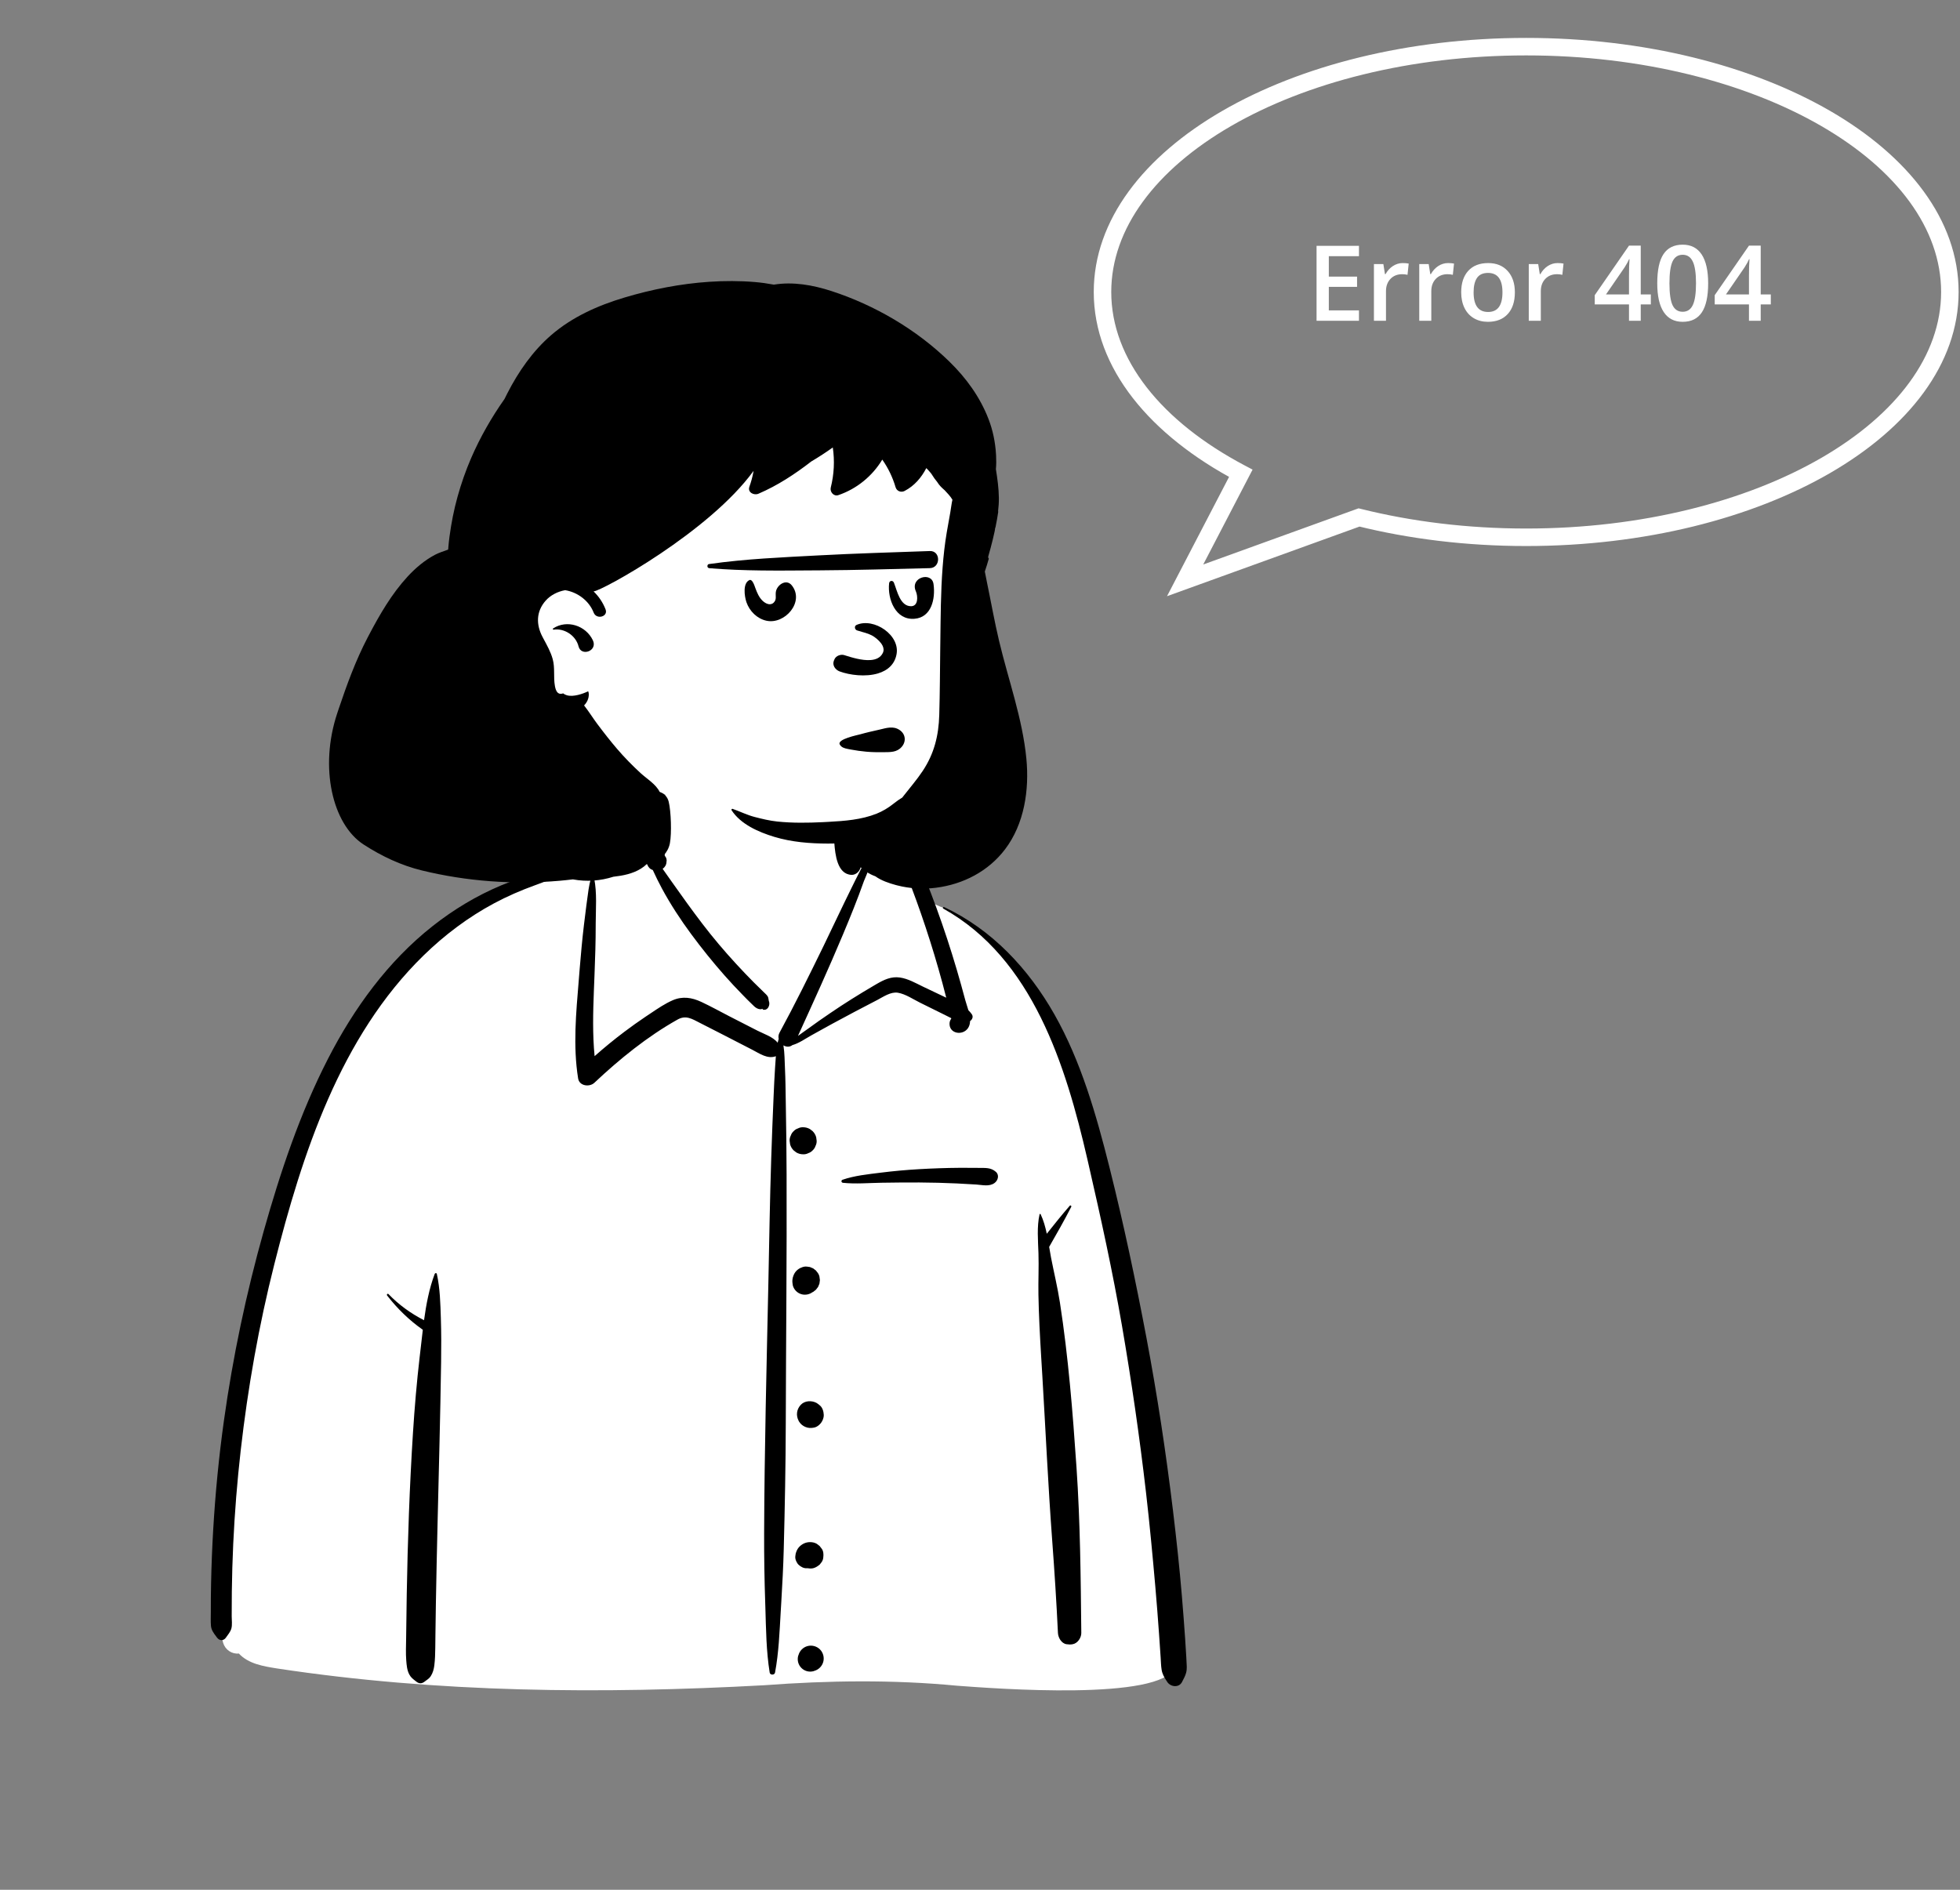 <svg width="336" height="324" viewBox="0 0 336 324" fill="none" xmlns="http://www.w3.org/2000/svg">
<rect x="0" y="0" width="336" height="324" fill="#808080" stroke="none"/>
<path fill-rule="evenodd" clip-rule="evenodd" d="M47.464 286.051C75.065 290.245 103.167 290.456 130.997 288.933C142.012 288.108 153.06 287.96 164.065 289.014C170.568 289.498 199.081 291.678 201.41 285.852C199.944 254.824 196.975 223.533 187.865 193.692C184.118 183.097 180.901 174.303 173.589 165.535C171.284 163.141 166.314 158.12 163.467 156.482C160.999 155.064 159.968 155.57 158.552 153.174C157.144 150.527 156.106 146.107 154.107 144.24C152.072 142.338 149.055 143.018 145.317 143.631C146.004 134.346 141.72 131.981 135.818 130.216C125.444 126.255 115.198 128.245 112.587 140.879C107.745 140.879 105.026 142.963 102.086 144.966C100.884 145.784 101.72 147.87 100.285 148.513C97.629 149.459 92.935 149.228 90.378 150.392C78.749 155.686 68.391 163.364 61.589 174.576C46.34 198.515 35.865 248.942 37.678 277.315C36.883 278.561 37.982 280.348 38.261 281.687C38.613 282.853 39.754 283.628 40.945 283.495C42.607 285.283 45.177 285.681 47.464 286.051Z" fill="white"/>
<path fill-rule="evenodd" clip-rule="evenodd" d="M161.709 155.78C161.54 155.686 161.689 155.444 161.859 155.524C170.045 159.365 176.324 166.105 180.743 173.892C185.318 181.956 187.926 191.11 190.174 200.058L190.255 200.382C192.652 209.954 194.691 219.625 196.526 229.319C198.384 239.137 199.876 249.015 201.076 258.934C201.67 263.838 202.199 268.752 202.612 273.675C202.818 276.135 203.005 278.597 203.174 281.06C203.241 282.045 203.304 283.03 203.358 284.016L203.397 284.755C203.431 285.426 203.511 286.099 203.345 286.76C203.202 287.331 202.9 287.847 202.635 288.371C202.109 289.406 200.67 289.236 200.104 288.371L199.939 288.119C199.564 287.539 199.252 287 199.134 286.278C199.02 285.578 199.016 284.845 198.965 284.139C198.871 282.84 198.791 281.539 198.7 280.239C198.508 277.502 198.293 274.767 198.055 272.034C197.583 266.64 197.078 261.249 196.457 255.869C195.353 246.308 193.969 236.772 192.337 227.286C190.742 218.02 188.727 208.848 186.623 199.688L186.406 198.74C182.723 182.746 177.048 164.328 161.709 155.78ZM74.522 218.408C74.582 218.248 74.841 218.211 74.885 218.408C75.436 220.892 75.491 223.45 75.575 225.992C75.658 228.501 75.655 231.02 75.618 233.53C75.483 242.754 75.23 251.97 75.011 261.193C74.902 265.806 74.799 270.42 74.72 275.034C74.691 276.764 74.666 278.494 74.645 280.225L74.619 282.507C74.607 283.516 74.58 284.513 74.457 285.521C74.376 286.184 74.203 286.817 73.837 287.385C73.578 287.788 73.207 287.993 72.847 288.267L72.779 288.319C72.319 288.683 71.835 288.686 71.379 288.319L71.246 288.215C70.811 287.874 70.435 287.608 70.157 287.07C69.77 286.321 69.709 285.507 69.643 284.682C69.543 283.431 69.609 282.161 69.622 280.907C69.648 278.389 69.683 275.873 69.727 273.356C69.889 264.126 70.209 254.894 70.793 245.681C71.068 241.341 71.441 236.987 71.941 232.665L72.036 231.855C72.188 230.583 72.326 229.289 72.482 227.99C70.155 226.353 68.109 224.365 66.364 222.111C66.236 221.945 66.447 221.713 66.602 221.873C68.385 223.72 70.429 225.192 72.692 226.349C73.063 223.631 73.572 220.928 74.522 218.408ZM113.406 136.132C113.438 136.108 113.488 136.097 113.518 136.132C114.019 136.716 113.917 137.608 113.933 138.347L113.935 138.416C113.971 139.497 113.978 140.575 113.974 141.657L113.963 145.1C113.962 145.573 113.923 146.066 113.947 146.542L113.96 146.727C114.223 146.996 114.345 147.385 114.256 147.776C114.24 148.277 113.978 148.695 113.596 148.958L114.415 150.121L115.235 151.283C116.925 153.68 118.633 156.057 120.414 158.389C122.229 160.766 124.166 163.054 126.193 165.254C127.183 166.329 128.19 167.389 129.221 168.425C129.64 168.846 130.069 169.257 130.493 169.672L130.916 170.089C131.165 170.339 131.479 170.586 131.645 170.902C131.742 171.089 131.764 171.549 131.799 171.625C132.112 172.312 131.579 173.409 130.692 173.066L130.732 173.039C130.894 172.927 130.79 172.925 130.422 173.034C130.189 173.033 129.972 172.98 129.768 172.874L129.707 172.841C129.421 172.695 129.165 172.413 128.932 172.187L128.874 172.132C128.341 171.633 127.834 171.104 127.323 170.582C126.258 169.493 125.217 168.381 124.208 167.239C122.197 164.962 120.291 162.591 118.485 160.147C116.646 157.658 114.936 155.041 113.466 152.317C112.908 151.283 112.396 150.229 111.906 149.163C110.951 148.857 110.73 147.841 110.796 146.697C110.444 145.877 110.127 145.039 109.939 144.184C109.914 144.067 110.064 143.956 110.155 144.059C110.46 144.406 110.742 144.775 111.014 145.154C111.178 144.352 111.386 143.614 111.483 143.143L111.906 141.066C109.522 140.942 106.909 141.922 105.265 143.637C105.177 144.084 104.833 144.404 104.498 144.822C104.115 145.299 103.781 145.835 103.532 146.395C102.979 147.637 103.291 149.467 102.219 150.378C102.107 150.473 101.982 150.539 101.854 150.58C102.362 153.075 102.131 155.825 102.12 158.357L102.12 158.58C102.123 161.413 102.028 164.249 101.918 167.08L101.807 169.883C101.663 173.62 101.569 177.359 101.932 181.075C103.59 179.607 105.303 178.205 107.076 176.87C108.242 175.992 109.431 175.145 110.641 174.33L111.625 173.673C112.804 172.882 114.011 172.068 115.302 171.502C116.99 170.762 118.595 171.016 120.225 171.775C121.848 172.532 123.422 173.41 125.014 174.23C126.633 175.064 128.256 175.89 129.877 176.719C130.951 177.268 132.525 177.764 133.313 178.775C133.363 178.551 133.422 178.328 133.49 178.106C133.412 177.767 133.442 177.401 133.632 177.052C136.279 172.186 138.729 167.204 141.161 162.228C142.392 159.71 143.562 157.162 144.796 154.645L145.995 152.194C146.195 151.785 146.396 151.377 146.598 150.97C146.901 150.36 147.215 149.756 147.521 149.147C147.651 148.89 147.813 148.635 147.939 148.376L147.998 148.245C148.001 148.239 148.292 147.325 148.067 147.412L148.048 147.421C147.933 147.486 147.842 147.342 147.916 147.25C148.233 146.857 148.675 147.205 148.856 147.568C149.355 148.568 148.441 150.138 148.089 151.095L148.07 151.149C146.979 154.238 145.743 157.27 144.477 160.292C142.05 166.084 139.443 171.787 136.841 177.501L136.81 177.599C137.365 177.174 137.957 176.788 138.465 176.412C139.744 175.463 141.061 174.562 142.376 173.663C144.788 172.015 147.264 170.476 149.782 168.997L150.286 168.702C151.544 167.969 152.79 167.375 154.283 167.595C155.67 167.799 156.959 168.544 158.212 169.15L158.341 169.212L162.213 171.053C161.799 169.402 161.351 167.759 160.883 166.122C159.971 162.929 158.968 159.763 157.88 156.626C156.864 153.694 155.765 150.794 154.603 147.918L154.254 147.054C153.78 145.87 153.309 144.579 151.955 144.214C150.601 143.849 149.049 144.39 147.813 143.618C147.7 143.548 147.714 143.363 147.85 143.329L148.614 143.136C150.046 142.78 151.726 142.421 153.081 142.768C154.556 143.146 155.775 144.383 156.491 145.67C157.286 147.102 157.847 148.704 158.451 150.231L158.546 150.471C159.239 152.198 159.905 153.936 160.543 155.685C161.818 159.181 162.978 162.719 164.029 166.289C164.535 168.009 165.015 169.738 165.477 171.47C165.609 171.969 165.828 172.573 166.008 173.203C166.214 173.404 166.408 173.628 166.591 173.884C166.894 174.308 166.677 174.805 166.3 175.059C166.285 175.492 166.189 175.9 165.959 176.25C165.06 177.615 162.683 177.263 162.78 175.428C162.794 175.147 162.904 174.879 163.069 174.652L163.065 174.616L163.046 174.548C162.633 174.351 162.219 174.13 161.782 173.914L157.719 171.906C156.542 171.324 155.238 170.425 153.929 170.203C152.709 169.997 151.422 170.906 150.374 171.455L150.306 171.49C147.772 172.789 145.256 174.132 142.751 175.485C141.528 176.146 140.321 176.835 139.102 177.503C138.084 178.062 136.984 178.865 135.839 179.181C135.35 179.561 134.769 179.51 134.302 179.223C134.516 180.545 134.502 181.901 134.568 183.253C134.656 185.06 134.67 186.872 134.699 188.681L134.71 189.359C134.787 193.359 134.828 197.36 134.844 201.361C134.898 215.608 134.74 229.859 134.704 244.106C134.685 251.264 134.543 258.428 134.357 265.583C134.279 268.615 134.114 271.643 133.936 274.671L133.838 276.322C133.631 279.806 133.508 283.329 132.863 286.766C132.779 287.214 132.021 287.226 131.947 286.766C131.353 283.083 131.32 279.319 131.206 275.593L131.182 274.848C131.045 270.847 130.98 266.849 130.994 262.846C131.044 248.593 131.415 234.35 131.718 220.102C131.87 212.943 131.973 205.781 132.209 198.624C132.327 195.043 132.461 191.465 132.62 187.885C132.691 186.287 132.76 184.69 132.866 183.095L132.914 182.411C132.946 181.965 132.973 181.524 133.005 181.087C131.564 181.614 130.246 180.639 128.949 179.972C127.454 179.202 125.961 178.432 124.465 177.664L122.969 176.898L119.974 175.37C118.626 174.681 117.587 173.996 116.149 174.804C110.968 177.711 106.207 181.58 101.893 185.64C101.066 186.419 99.317 186.21 99.108 184.905C98.213 179.33 98.757 173.675 99.214 168.084L99.382 166.008C99.587 163.528 99.809 161.049 100.105 158.58C100.238 157.475 100.37 156.371 100.516 155.269L100.628 154.442C100.811 153.135 100.93 151.836 101.319 150.583C101.196 150.543 101.078 150.478 100.973 150.378C99.803 149.268 100.367 147.341 100.901 146.02C101.428 144.716 102.232 143.578 103.238 142.599C103.458 142.385 103.767 142.247 104.078 142.24C106.519 140.622 109.197 139.815 111.983 140.698C112.062 140.324 112.142 139.95 112.226 139.577L112.311 139.204C112.528 138.279 112.608 136.751 113.406 136.132ZM138.421 282.222C139.179 282.013 140.008 282.233 140.563 282.788C141.118 283.343 141.338 284.173 141.129 284.93C141.024 285.303 140.836 285.627 140.563 285.902C140.308 286.156 140.011 286.336 139.671 286.445L139.592 286.468L139.468 286.52C139.088 286.622 138.708 286.622 138.329 286.52C137.966 286.418 137.651 286.234 137.383 285.969C137.118 285.701 136.934 285.386 136.832 285.023C136.73 284.643 136.73 284.263 136.832 283.884L136.884 283.76C136.989 283.387 137.177 283.063 137.45 282.788C137.725 282.515 138.049 282.326 138.421 282.222ZM183.394 206.719C183.518 206.576 183.72 206.759 183.643 206.911C182.463 209.225 181.148 211.522 179.856 213.777C179.959 214.402 180.062 215.022 180.18 215.626C180.683 218.202 181.3 220.731 181.702 223.331C183.147 232.676 183.897 242.124 184.541 251.553C185.187 261.017 185.269 270.484 185.366 279.966C185.375 280.788 184.743 281.743 183.896 281.898C183.509 281.969 183.218 281.955 182.832 281.898C181.95 281.768 181.399 280.758 181.361 279.966C181.109 274.667 180.769 269.374 180.375 264.083C179.677 254.703 179.25 245.297 178.687 235.907L178.488 232.625C178.275 229.069 178.08 225.51 178.016 221.949C177.974 219.589 178.1 217.231 178.023 214.874C177.951 212.698 177.731 210.332 178.21 208.194C178.228 208.114 178.354 208.094 178.391 208.171C178.89 209.221 179.205 210.362 179.449 211.527C180.734 209.901 182.042 208.272 183.394 206.719ZM99.225 149.243C99.406 149.23 99.399 149.501 99.225 149.521C96.704 149.814 94.268 150.84 91.887 151.713L91.683 151.787C89.277 152.66 86.932 153.676 84.675 154.886C80.262 157.252 76.21 160.303 72.628 163.796C58.324 177.739 51.805 197.846 47.029 216.741C44.374 227.239 42.487 237.915 41.264 248.672C40.659 253.992 40.232 259.332 39.982 264.681C39.855 267.422 39.774 270.166 39.741 272.91C39.723 274.315 39.718 275.721 39.72 277.127C39.721 277.771 39.836 278.582 39.663 279.207C39.504 279.787 39.053 280.297 38.72 280.78C38.325 281.352 37.616 281.322 37.215 280.78L37.068 280.582C36.641 280.016 36.223 279.474 36.162 278.733C36.097 277.939 36.143 277.121 36.14 276.324C36.133 274.717 36.153 273.111 36.185 271.504C36.247 268.426 36.368 265.349 36.548 262.275C36.914 256.037 37.517 249.811 38.379 243.622C39.912 232.622 42.21 221.726 45.219 211.035C48.059 200.95 51.423 190.894 56.215 181.552C60.664 172.878 66.501 164.809 74.203 158.747C77.784 155.928 81.683 153.579 85.887 151.809C88.007 150.917 90.233 150.189 92.498 149.773C94.737 149.363 96.966 149.42 99.225 149.243ZM138.855 264.395C139.255 264.392 139.701 264.48 140.044 264.701L140.503 265.056C140.627 265.215 140.751 265.376 140.874 265.536C141.161 265.91 141.199 266.515 141.139 266.96C141.125 267.257 141.037 267.534 140.874 267.79L140.525 268.242C140.189 268.516 139.91 268.711 139.503 268.843C139.291 268.911 139.087 268.926 138.883 268.915L138.815 268.911L138.855 268.917L138.784 268.908C138.718 268.903 138.651 268.896 138.584 268.887C138.539 268.881 138.493 268.877 138.448 268.871C138.404 268.867 138.362 268.866 138.318 268.87C137.801 268.918 137.282 268.625 136.916 268.289C136.586 267.986 136.289 267.343 136.335 266.887L136.355 266.696C136.39 266.375 136.418 266.248 136.554 265.926C136.687 265.611 136.871 265.334 137.123 265.1C137.605 264.652 138.194 264.4 138.855 264.395ZM137.257 240.875C137.943 240.128 139.12 240.073 139.969 240.525C140.177 240.636 140.367 240.812 140.549 240.96C141.009 241.332 141.19 242.003 141.215 242.568C141.24 243.127 140.946 243.791 140.549 244.177L140.453 244.27C140.216 244.501 139.877 244.701 139.546 244.762C139.011 244.86 138.563 244.857 138.065 244.647C137.638 244.467 137.269 244.177 137.019 243.783L136.978 243.717C136.961 243.689 136.944 243.661 136.929 243.632L136.907 243.589C136.431 242.673 136.559 241.636 137.257 240.875ZM137.612 217.232C137.921 217.135 138.23 217.121 138.539 217.19C138.749 217.191 138.945 217.244 139.126 217.349C139.323 217.404 139.494 217.504 139.639 217.648C139.813 217.751 139.953 217.89 140.056 218.065C140.261 218.29 140.4 218.553 140.472 218.856L140.555 219.474L140.472 220.093L140.238 220.648C140.173 220.732 140.108 220.816 140.043 220.9C139.939 221.075 139.8 221.215 139.625 221.319C139.511 221.432 139.38 221.517 139.234 221.575C138.717 221.947 138.027 222.068 137.414 221.899C137.05 221.797 136.733 221.612 136.465 221.346C136.199 221.077 136.014 220.761 135.913 220.397L135.871 220.106C135.816 219.716 135.808 219.5 135.918 219.004C135.967 218.786 136.107 218.478 136.181 218.349C136.495 217.796 137.009 217.417 137.612 217.232ZM164.45 200.222C165.338 200.216 166.225 200.217 167.112 200.227L167.778 200.236C168.892 200.254 169.847 200.139 170.723 200.912C171.359 201.473 171.079 202.415 170.475 202.838C169.561 203.479 168.413 203.156 167.362 203.086C166.253 203.011 165.144 202.95 164.034 202.9C161.885 202.804 159.735 202.742 157.583 202.733C155.437 202.724 153.287 202.744 151.14 202.779C148.956 202.814 146.682 203.018 144.51 202.792C144.212 202.761 144.145 202.368 144.439 202.266C146.486 201.558 148.788 201.328 150.933 201.058C153.145 200.778 155.357 200.58 157.583 200.452C159.87 200.321 162.16 200.238 164.45 200.222ZM137.608 193.265L137.681 193.267C138.072 193.268 138.438 193.36 138.778 193.543L138.851 193.583L139.32 193.946C139.607 194.235 139.806 194.576 139.916 194.969L139.999 195.585C140.011 195.904 139.944 196.202 139.799 196.478C139.706 196.766 139.546 197.014 139.32 197.224C139.11 197.45 138.861 197.61 138.574 197.704C138.319 197.837 138.046 197.905 137.755 197.905L137.681 197.903C137.263 197.902 136.873 197.796 136.512 197.587L136.043 197.224C135.756 196.935 135.557 196.594 135.447 196.201L135.364 195.585C135.352 195.266 135.418 194.968 135.564 194.692C135.657 194.404 135.817 194.156 136.043 193.946C136.253 193.72 136.501 193.56 136.789 193.466C137.044 193.332 137.317 193.265 137.608 193.265ZM144.478 138.807C144.977 138.083 145.882 138.727 145.753 139.308C145.787 140.942 145.871 142.527 146.242 144.127C146.412 144.86 146.635 145.593 146.979 146.264L147.123 146.547C147.568 147.426 147.914 148.255 147.314 149.22C147.032 149.675 146.521 150.017 145.968 149.993C143.514 149.887 143.177 146.47 143.028 144.562C142.874 142.598 143.352 140.439 144.478 138.807Z" fill="black"/>
<path fill-rule="evenodd" clip-rule="evenodd" d="M141.465 68.723C117.15 67.836 93.917 84.183 86.094 107.29C85.526 109.103 87.295 110.796 89.079 110.489C87.254 119.684 91.243 132.061 101.635 133.365C103.764 133.634 105.904 133.479 108.035 133.675C109.935 133.849 120.278 139.67 124.151 141.033C132.305 143.883 152.823 143.361 160.986 141.033C161.283 141.71 167.622 115.704 169.065 107.641C169.592 104.147 164.782 101.561 165.136 97.961C165.592 93.337 170.999 87.698 169.342 83.296C164.976 72.091 152.304 68.965 141.465 68.723Z" fill="white"/>
<path fill-rule="evenodd" clip-rule="evenodd" d="M129.39 48.354C130.482 48.445 131.581 48.599 132.66 48.802C135.941 48.266 139.336 48.862 142.518 49.895C149.969 52.315 157.142 56.517 162.757 62.001C165.647 64.825 168.012 68.078 169.467 71.861C170.207 73.78 170.623 75.828 170.743 77.88L170.757 78.129C170.79 78.809 170.806 79.626 170.724 80.435C170.984 82.067 171.216 83.713 171.234 85.365C171.242 86.13 171.192 86.893 171.099 87.652L171.131 87.724C170.997 88.629 170.836 89.531 170.652 90.428L170.606 90.488C170.581 90.67 170.552 90.852 170.525 91.034C170.425 91.495 170.321 91.956 170.211 92.414C169.971 93.407 169.707 94.393 169.422 95.373C169.372 95.545 169.42 95.68 169.513 95.769C169.305 96.515 169.078 97.256 168.826 97.989C168.95 98.629 169.075 99.27 169.207 99.909C169.898 103.231 170.483 106.575 171.269 109.878C172.862 116.582 175.283 123.179 175.949 130.071C176.466 135.416 175.607 141.26 172.285 145.626C169.423 149.388 165.117 151.61 160.467 152.201C158.243 152.487 155.961 152.356 153.785 151.793L153.548 151.731C152.458 151.437 151.071 150.978 150.058 150.238C148.959 149.851 147.922 149.137 147.297 148.439C146.443 147.486 145.512 145.857 145.744 144.502C144.474 144.605 143.196 144.635 141.939 144.631C138.842 144.624 135.717 144.379 132.738 143.479C130.081 142.676 126.983 141.334 125.412 138.912C125.338 138.797 125.46 138.633 125.589 138.677C126.859 139.123 128.046 139.725 129.356 140.066C130.645 140.399 131.933 140.714 133.262 140.852C135.86 141.12 138.497 141.084 141.104 140.955L141.999 140.908C144.788 140.759 147.671 140.546 150.28 139.501C151.303 139.092 152.251 138.52 153.115 137.84L153.25 137.732C153.713 137.356 154.19 137.039 154.676 136.739C154.746 136.65 154.816 136.561 154.885 136.47C155.99 135.052 157.178 133.685 158.173 132.186C160.15 129.213 160.913 126.123 161.016 122.576C161.125 118.833 161.137 115.084 161.182 111.34L161.198 110.092C161.255 105.81 161.264 101.513 161.593 97.242C161.745 95.257 161.961 93.282 162.293 91.321L162.366 90.901L162.903 87.877C163.032 87.148 163.108 86.398 163.273 85.672C163.087 85.368 162.873 85.075 162.624 84.796C162.395 84.539 162.162 84.289 161.93 84.041L161.762 83.893C161.379 83.552 161.05 83.225 160.742 82.755L160.668 82.639C160.337 82.239 160.024 81.821 159.748 81.362L159.698 81.273C159.629 81.186 159.56 81.1 159.489 81.014C159.268 80.748 159.036 80.497 158.796 80.256C157.955 81.881 156.765 83.289 155.081 84.169C154.472 84.488 153.729 84.215 153.529 83.538C153.025 81.828 152.26 80.239 151.248 78.799C149.557 81.614 146.876 83.816 143.716 84.89C142.927 85.158 142.232 84.33 142.417 83.59C142.987 81.316 143.101 79.003 142.766 76.716C141.573 77.569 140.343 78.372 139.08 79.116C136.27 81.29 133.292 83.246 130.016 84.65C129.26 84.975 128.121 84.429 128.465 83.457C128.754 82.638 128.992 81.805 129.145 80.951L129.178 80.753C129.179 80.747 129.18 80.741 129.181 80.735C121.595 91.203 103.199 101.291 101.787 101.389L101.748 101.389C102.63 102.232 103.342 103.273 103.808 104.469C104.297 105.726 102.302 106.273 101.787 105.071L101.77 105.031C100.977 102.992 99.015 101.531 96.88 101.186C95.589 101.42 94.37 102.042 93.538 102.986C91.9 104.844 91.885 107.084 93.003 109.198L93.167 109.506C93.772 110.635 94.409 111.766 94.75 113.006C95.166 114.528 94.852 116.071 95.124 117.591L95.139 117.671C95.268 118.347 95.547 119.115 96.352 118.931C96.414 118.916 96.474 118.897 96.534 118.876C96.703 119.012 96.907 119.123 97.162 119.198C97.784 119.379 98.473 119.291 99.092 119.144C99.691 119.003 100.273 118.781 100.832 118.521C100.894 118.674 100.932 118.834 100.936 118.988C100.955 119.774 100.63 120.421 100.129 120.947C100.928 121.957 101.61 123.069 102.379 124.1C103.484 125.58 104.614 127.027 105.816 128.429C107.067 129.889 108.43 131.269 109.843 132.573C110.834 133.486 112.471 134.463 113.093 135.788C113.807 136.01 114.413 136.557 114.635 137.457C115.038 139.089 115.157 142.912 114.84 144.572C114.525 146.216 113.325 147.241 111.998 148.107C111.631 148.348 111.214 148.323 110.876 148.143C110.578 148.433 110.243 148.699 109.858 148.936C108.438 149.813 106.788 150.132 105.153 150.316C102.945 151.022 100.564 151.208 98.211 150.768C97.442 150.859 96.673 150.942 95.902 151.009C88.013 151.696 79.993 151.111 72.299 149.232C68.769 148.37 65.435 146.802 62.329 144.789C56.976 141.319 54.71 131.58 57.816 122.27L58.062 121.536C59.462 117.376 60.971 113.239 62.995 109.358L63.236 108.897C65.096 105.358 67.142 101.822 69.859 98.869C71.219 97.392 72.8 96.05 74.585 95.111C75.263 94.755 76.054 94.509 76.827 94.228L76.843 94.035L76.859 93.841C76.91 93.221 76.975 92.602 77.059 91.985C77.371 89.675 77.812 87.4 78.438 85.153C79.065 82.903 79.835 80.691 80.763 78.547C82.31 74.97 84.252 71.577 86.495 68.393C86.655 68.064 86.818 67.737 86.984 67.412C88.875 63.715 91.323 60.19 94.482 57.461C98.107 54.329 102.474 52.385 107.031 51.019C111.757 49.605 116.688 48.638 121.613 48.312C124.205 48.141 126.802 48.139 129.39 48.354ZM94.826 107.74C97.199 106.186 100.431 107.251 101.633 109.775C102.502 111.603 99.631 112.632 99.176 110.811C98.724 108.984 96.783 107.676 94.917 107.955C94.788 107.976 94.708 107.816 94.826 107.74Z" fill="black"/>
<path fill-rule="evenodd" clip-rule="evenodd" d="M150.685 125.112L150.831 125.078C151.999 124.803 153.122 124.428 154.209 125.152C155.245 125.841 155.388 127.116 154.581 128.046C153.752 129.002 152.65 128.949 151.487 128.962L151.414 128.963C150.449 128.976 149.467 128.962 148.505 128.876C147.608 128.796 146.706 128.668 145.819 128.501L145.295 128.398C144.759 128.29 144.232 128.149 143.956 127.63C143.475 126.726 147.052 126.017 147.486 125.893C148.541 125.592 149.616 125.354 150.685 125.112ZM152.669 114.213C152.099 114.804 151.346 115.208 150.5 115.46C148.375 116.092 145.664 115.755 143.928 115.111C143.568 114.977 143.232 114.705 143.038 114.365C142.862 114.053 142.802 113.688 142.936 113.314C142.975 113.208 143.021 113.104 143.068 113.002C143.195 112.723 143.455 112.506 143.759 112.382C144.076 112.253 144.436 112.227 144.725 112.318C144.763 112.33 144.803 112.343 144.844 112.356C145.944 112.702 147.747 113.277 149.241 113.165C150.138 113.098 150.927 112.782 151.335 111.961C151.55 111.528 151.49 111.1 151.299 110.708C151.012 110.117 150.436 109.603 149.951 109.249C149.267 108.749 148.538 108.55 147.783 108.339C147.499 108.26 147.211 108.179 146.921 108.083C146.825 108.051 146.741 107.989 146.678 107.908C146.616 107.829 146.575 107.731 146.562 107.634C146.549 107.532 146.566 107.431 146.612 107.344C146.656 107.264 146.726 107.193 146.829 107.146C148.305 106.485 150.214 106.922 151.655 107.963C152.375 108.483 152.976 109.151 153.346 109.897C153.69 110.59 153.836 111.351 153.701 112.126C153.55 112.994 153.183 113.679 152.669 114.213ZM128.479 99.452C128.894 99.269 129.235 100.125 129.32 100.358L129.497 100.842C129.785 101.623 130.115 102.416 130.721 102.996C131.228 103.481 132.04 103.892 132.628 103.324C133.185 102.786 132.913 102.18 132.996 101.519C133.144 100.325 134.772 99.131 135.751 100.377C137.963 103.194 134.541 107.11 131.389 106.423C129.787 106.074 128.496 104.788 127.966 103.259L127.939 103.178C127.622 102.21 127.301 99.972 128.479 99.452ZM157.018 101.413L157.003 101.378C155.95 98.981 159.707 97.951 160.026 100.103L160.046 100.248C160.356 102.637 159.703 105.85 156.778 106.088C153.494 106.356 152.127 102.691 152.42 100.001C152.473 99.52 153.057 99.453 153.237 99.891L153.275 99.986C153.806 101.338 154.309 103.937 156.177 103.935C157.425 103.933 157.366 102.247 157.018 101.413ZM159.401 94.475C161.288 94.408 161.285 97.363 159.401 97.407C153.104 97.555 146.803 97.752 140.505 97.786L139.36 97.793C133.445 97.833 127.508 97.914 121.61 97.417C121.106 97.375 121.2 96.668 121.621 96.696C127.805 95.816 134.064 95.558 140.295 95.224C146.658 94.882 153.033 94.701 159.401 94.475Z" fill="black"/>
<path d="M212.709 81.144L214.04 81.836L214.728 80.514L213.41 79.818L212.709 81.144ZM203.163 99.5L201.832 98.808L200.059 102.218L203.673 100.911L203.163 99.5ZM232.979 88.717L233.342 87.261L232.899 87.151L232.469 87.306L232.979 88.717ZM332.763 50.058C332.763 60.911 325.154 71.02 312.238 78.499C299.361 85.956 281.472 90.616 261.632 90.616V93.616C281.904 93.616 300.331 88.861 313.742 81.095C327.113 73.353 335.763 62.432 335.763 50.058H332.763ZM261.632 9.5C281.472 9.5 299.361 14.16 312.238 21.616C325.154 29.096 332.763 39.205 332.763 50.058H335.763C335.763 37.683 327.113 26.763 313.742 19.02C300.331 11.255 281.904 6.5 261.632 6.5V9.5ZM190.5 50.058C190.5 39.205 198.109 29.096 211.025 21.616C223.902 14.16 241.791 9.5 261.632 9.5V6.5C241.359 6.5 222.932 11.255 209.522 19.02C196.15 26.763 187.5 37.683 187.5 50.058H190.5ZM213.41 79.818C199.063 72.243 190.5 61.567 190.5 50.058H187.5C187.5 63.18 197.219 74.662 212.009 82.471L213.41 79.818ZM204.494 100.192L214.04 81.836L211.378 80.452L201.832 98.808L204.494 100.192ZM232.469 87.306L202.653 98.089L203.673 100.911L233.489 90.127L232.469 87.306ZM261.632 90.616C251.574 90.616 242.01 89.418 233.342 87.261L232.617 90.172C241.531 92.39 251.339 93.616 261.632 93.616V90.616Z" fill="white"/>
<path d="M232.965 55H225.696V42.15H232.965V43.926H227.797V47.424H232.64V49.182H227.797V53.216H232.965V55ZM240.462 45.103C240.878 45.103 241.221 45.133 241.49 45.191L241.288 47.116C240.995 47.046 240.69 47.011 240.374 47.011C239.548 47.011 238.877 47.28 238.361 47.819C237.852 48.358 237.597 49.059 237.597 49.92V55H235.531V45.279H237.148L237.421 46.993H237.526C237.849 46.413 238.268 45.953 238.783 45.613C239.305 45.273 239.864 45.103 240.462 45.103ZM248.231 45.103C248.647 45.103 248.99 45.133 249.26 45.191L249.058 47.116C248.765 47.046 248.46 47.011 248.144 47.011C247.317 47.011 246.646 47.28 246.131 47.819C245.621 48.358 245.366 49.059 245.366 49.92V55H243.301V45.279H244.918L245.19 46.993H245.296C245.618 46.413 246.037 45.953 246.553 45.613C247.074 45.273 247.634 45.103 248.231 45.103ZM259.692 50.122C259.692 51.71 259.285 52.949 258.471 53.84C257.656 54.73 256.522 55.176 255.069 55.176C254.161 55.176 253.358 54.971 252.661 54.56C251.964 54.15 251.428 53.562 251.053 52.794C250.678 52.026 250.49 51.136 250.49 50.122C250.49 48.546 250.895 47.315 251.703 46.431C252.512 45.546 253.651 45.103 255.122 45.103C256.528 45.103 257.642 45.558 258.462 46.466C259.282 47.368 259.692 48.587 259.692 50.122ZM252.617 50.122C252.617 52.366 253.446 53.488 255.104 53.488C256.745 53.488 257.565 52.366 257.565 50.122C257.565 47.901 256.739 46.791 255.087 46.791C254.22 46.791 253.59 47.078 253.197 47.652C252.811 48.227 252.617 49.05 252.617 50.122ZM267.005 45.103C267.421 45.103 267.764 45.133 268.033 45.191L267.831 47.116C267.538 47.046 267.233 47.011 266.917 47.011C266.091 47.011 265.42 47.28 264.904 47.819C264.395 48.358 264.14 49.059 264.14 49.92V55H262.074V45.279H263.691L263.964 46.993H264.069C264.392 46.413 264.811 45.953 265.326 45.613C265.848 45.273 266.407 45.103 267.005 45.103ZM283.001 52.196H281.27V55H279.257V52.196H273.386V50.605L279.257 42.115H281.27V50.482H283.001V52.196ZM279.257 50.482V47.257C279.257 46.108 279.286 45.168 279.345 44.435H279.274C279.11 44.822 278.853 45.291 278.501 45.842L275.311 50.482H279.257ZM292.827 48.575C292.827 50.808 292.467 52.466 291.746 53.55C291.031 54.634 289.936 55.176 288.459 55.176C287.029 55.176 285.945 54.616 285.207 53.497C284.469 52.378 284.1 50.737 284.1 48.575C284.1 46.308 284.457 44.638 285.172 43.565C285.893 42.487 286.988 41.948 288.459 41.948C289.895 41.948 290.981 42.511 291.72 43.636C292.458 44.761 292.827 46.407 292.827 48.575ZM286.191 48.575C286.191 50.327 286.37 51.578 286.728 52.328C287.091 53.078 287.668 53.453 288.459 53.453C289.25 53.453 289.827 53.072 290.19 52.31C290.56 51.549 290.744 50.304 290.744 48.575C290.744 46.852 290.56 45.607 290.19 44.84C289.827 44.066 289.25 43.68 288.459 43.68C287.668 43.68 287.091 44.058 286.728 44.813C286.37 45.569 286.191 46.823 286.191 48.575ZM303.567 52.196H301.836V55H299.823V52.196H293.952V50.605L299.823 42.115H301.836V50.482H303.567V52.196ZM299.823 50.482V47.257C299.823 46.108 299.853 45.168 299.911 44.435H299.841C299.677 44.822 299.419 45.291 299.067 45.842L295.877 50.482H299.823Z" fill="white"/>
</svg>
